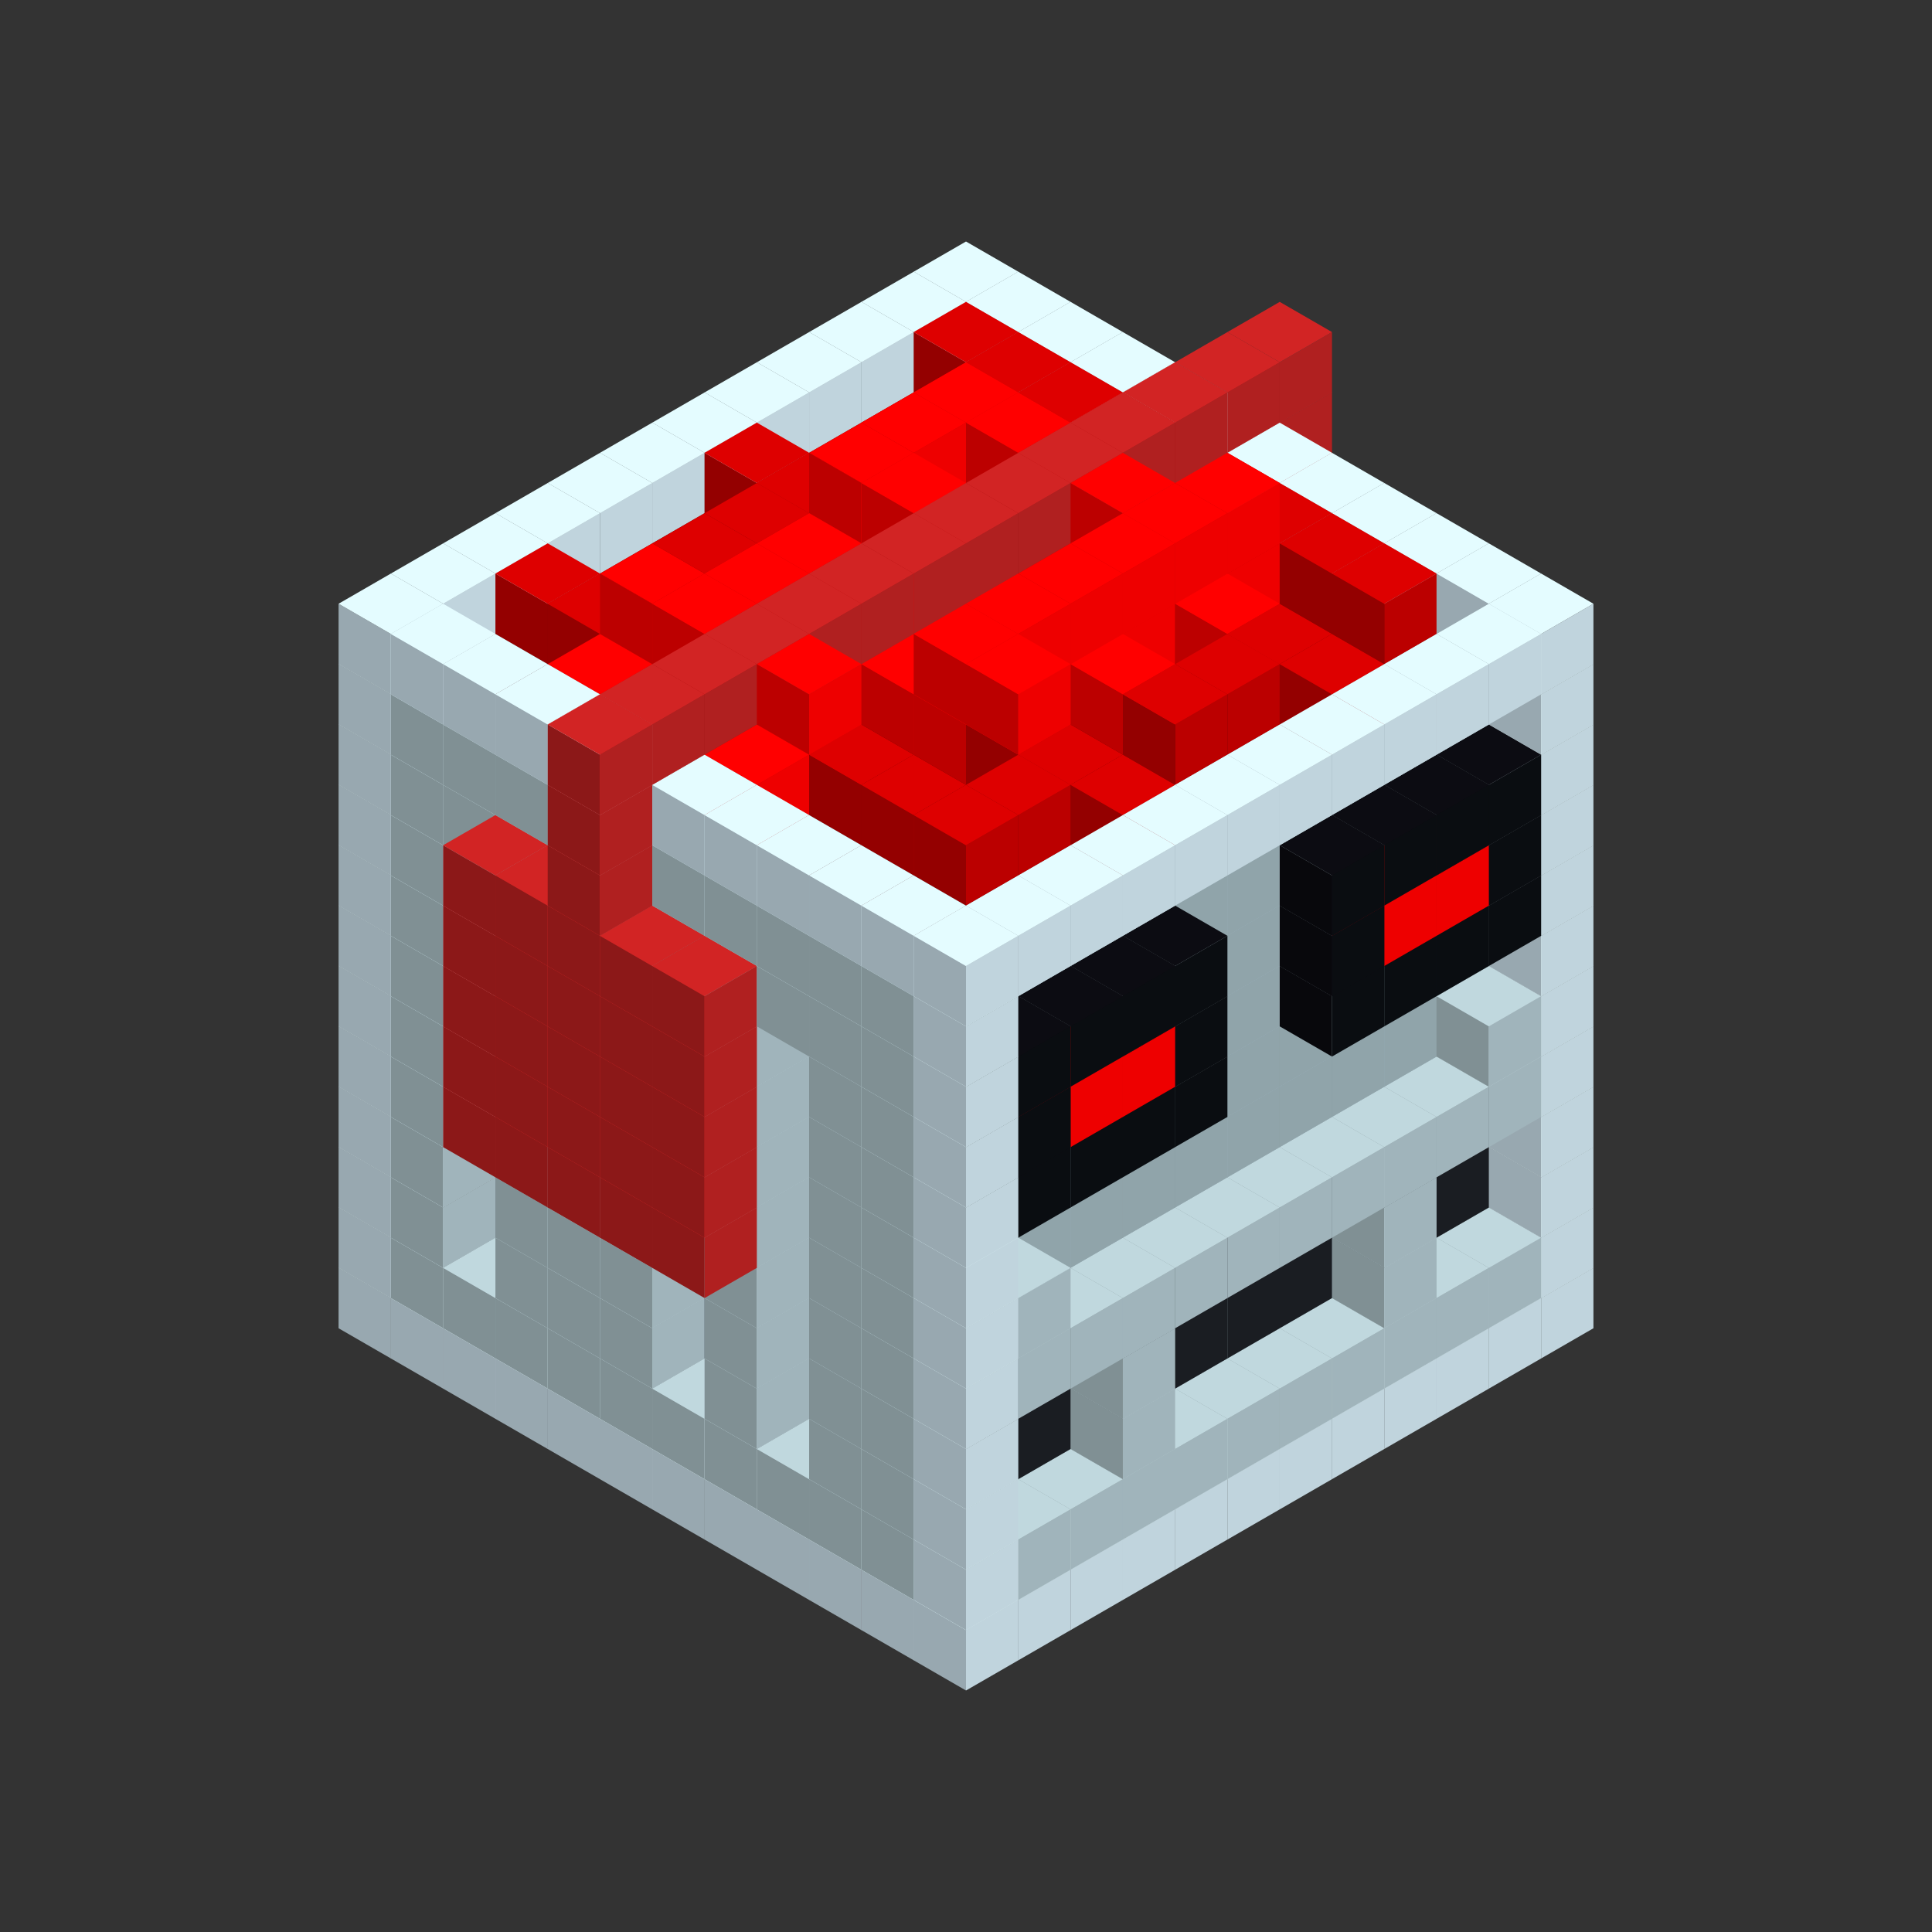 
<svg width='600' height='600' viewBox='4436371 5550000 3200000 3200000' xmlns='http://www.w3.org/2000/svg' xmlns:xlink='http://www.w3.org/1999/xlink'>
<rect x="4436371" y="5550000" width="3200000" height="3200000" fill="#333333" stroke="none"/>
<use xlink:href='#v-0x00000197-4' transform='translate(983738,3600000)'/>
<use xlink:href='#v-0x00000197-4' transform='translate(1070341,3650000)'/>
<use xlink:href='#v-0x00000197-4' transform='translate(1156944,3700000)'/>
<use xlink:href='#v-0x00000197-4' transform='translate(1243547,3750000)'/>
<use xlink:href='#v-0x00000197-4' transform='translate(1330150,3800000)'/>
<use xlink:href='#v-0x00000197-4' transform='translate(1416753,3850000)'/>
<use xlink:href='#v-0x00000197-4' transform='translate(1503356,3900000)'/>
<use xlink:href='#v-0x00000197-4' transform='translate(1589959,3950000)'/>
<use xlink:href='#v-0x00000197-4' transform='translate(1676562,4000000)'/>
<use xlink:href='#v-0x00000197-4' transform='translate(1763165,4050000)'/>
<use xlink:href='#v-0x00000197-4' transform='translate(1849768,4100000)'/>
<use xlink:href='#v-0x00000197-4' transform='translate(2889004,3600000)'/>
<use xlink:href='#v-0x00000197-4' transform='translate(2802401,3650000)'/>
<use xlink:href='#v-0x00000197-4' transform='translate(2715798,3700000)'/>
<use xlink:href='#v-0x00000197-4' transform='translate(2629195,3750000)'/>
<use xlink:href='#v-0x00000197-4' transform='translate(2542592,3800000)'/>
<use xlink:href='#v-0x00000197-4' transform='translate(2455989,3850000)'/>
<use xlink:href='#v-0x00000197-4' transform='translate(2369386,3900000)'/>
<use xlink:href='#v-0x00000197-4' transform='translate(2282783,3950000)'/>
<use xlink:href='#v-0x00000197-4' transform='translate(2196180,4000000)'/>
<use xlink:href='#v-0x00000197-4' transform='translate(2109577,4050000)'/>
<use xlink:href='#v-0x00000197-4' transform='translate(2022974,4100000)'/>
<use xlink:href='#v-0x00000197-4' transform='translate(1936371,4150000)'/>
<use xlink:href='#v-0x00000197-4' transform='translate(983738,3500000)'/>
<use xlink:href='#v-0x00000197-1' transform='translate(1070341,3550000)'/>
<use xlink:href='#v-0x00000197-1' transform='translate(1156944,3600000)'/>
<use xlink:href='#v-0x00000197-1' transform='translate(1243547,3650000)'/>
<use xlink:href='#v-0x00000197-1' transform='translate(1330150,3700000)'/>
<use xlink:href='#v-0x00000197-1' transform='translate(1416753,3750000)'/>
<use xlink:href='#v-0x00000197-1' transform='translate(1503356,3800000)'/>
<use xlink:href='#v-0x00000197-1' transform='translate(1589959,3850000)'/>
<use xlink:href='#v-0x00000197-1' transform='translate(1676562,3900000)'/>
<use xlink:href='#v-0x00000197-1' transform='translate(1763165,3950000)'/>
<use xlink:href='#v-0x00000197-2' transform='translate(2715798,3500000)'/>
<use xlink:href='#v-0x00000197-2' transform='translate(2629195,3550000)'/>
<use xlink:href='#v-0x00000197-2' transform='translate(2542592,3600000)'/>
<use xlink:href='#v-0x00000197-2' transform='translate(2455989,3650000)'/>
<use xlink:href='#v-0x00000197-2' transform='translate(2369386,3700000)'/>
<use xlink:href='#v-0x00000197-2' transform='translate(2282783,3750000)'/>
<use xlink:href='#v-0x00000197-2' transform='translate(2196180,3800000)'/>
<use xlink:href='#v-0x00000197-2' transform='translate(2109577,3850000)'/>
<use xlink:href='#v-0x00000197-2' transform='translate(2022974,3900000)'/>
<use xlink:href='#v-0x00000197-2' transform='translate(1936371,3950000)'/>
<use xlink:href='#v-0x00000197-1' transform='translate(1849768,4000000)'/>
<use xlink:href='#v-0x00000197-4' transform='translate(2889004,3500000)'/>
<use xlink:href='#v-0x00000197-1' transform='translate(2802401,3550000)'/>
<use xlink:href='#v-0x00000197-1' transform='translate(2715798,3600000)'/>
<use xlink:href='#v-0x00000197-1' transform='translate(2629195,3650000)'/>
<use xlink:href='#v-0x00000197-1' transform='translate(2542592,3700000)'/>
<use xlink:href='#v-0x00000197-1' transform='translate(2455989,3750000)'/>
<use xlink:href='#v-0x00000197-1' transform='translate(2369386,3800000)'/>
<use xlink:href='#v-0x00000197-1' transform='translate(2282783,3850000)'/>
<use xlink:href='#v-0x00000197-1' transform='translate(2196180,3900000)'/>
<use xlink:href='#v-0x00000197-1' transform='translate(2109577,3950000)'/>
<use xlink:href='#v-0x00000197-1' transform='translate(2022974,4000000)'/>
<use xlink:href='#v-0x00000197-4' transform='translate(1936371,4050000)'/>
<use xlink:href='#v-0x00000197-4' transform='translate(983738,3400000)'/>
<use xlink:href='#v-0x00000197-1' transform='translate(1070341,3450000)'/>
<use xlink:href='#v-0x00000197-2' transform='translate(1243547,3450000)'/>
<use xlink:href='#v-0x00000197-2' transform='translate(1330150,3500000)'/>
<use xlink:href='#v-0x00000197-1' transform='translate(1243547,3550000)'/>
<use xlink:href='#v-0x00000197-2' transform='translate(1416753,3550000)'/>
<use xlink:href='#v-0x00000197-1' transform='translate(1330150,3600000)'/>
<use xlink:href='#v-0x00000197-2' transform='translate(1503356,3600000)'/>
<use xlink:href='#v-0x00000197-1' transform='translate(1416753,3650000)'/>
<use xlink:href='#v-0x00000197-2' transform='translate(1589959,3650000)'/>
<use xlink:href='#v-0x00000197-2' transform='translate(1676562,3700000)'/>
<use xlink:href='#v-0x00000197-1' transform='translate(1589959,3750000)'/>
<use xlink:href='#v-0x00000197-2' transform='translate(1763165,3750000)'/>
<use xlink:href='#v-0x00000197-2' transform='translate(1849768,3800000)'/>
<use xlink:href='#v-0x00000197-1' transform='translate(1763165,3850000)'/>
<use xlink:href='#v-0x00000197-5' transform='translate(2715798,3400000)'/>
<use xlink:href='#v-0x00000197-5' transform='translate(2629195,3450000)'/>
<use xlink:href='#v-0x00000197-5' transform='translate(2542592,3500000)'/>
<use xlink:href='#v-0x00000197-5' transform='translate(2455989,3550000)'/>
<use xlink:href='#v-0x00000197-5' transform='translate(2369386,3600000)'/>
<use xlink:href='#v-0x00000197-5' transform='translate(2282783,3650000)'/>
<use xlink:href='#v-0x00000197-5' transform='translate(2196180,3700000)'/>
<use xlink:href='#v-0x00000197-5' transform='translate(2109577,3750000)'/>
<use xlink:href='#v-0x00000197-5' transform='translate(2022974,3800000)'/>
<use xlink:href='#v-0x00000197-5' transform='translate(1936371,3850000)'/>
<use xlink:href='#v-0x00000197-1' transform='translate(1849768,3900000)'/>
<use xlink:href='#v-0x00000197-4' transform='translate(2889004,3400000)'/>
<use xlink:href='#v-0x00000197-1' transform='translate(2629195,3550000)'/>
<use xlink:href='#v-0x00000197-1' transform='translate(2196180,3800000)'/>
<use xlink:href='#v-0x00000197-4' transform='translate(1936371,3950000)'/>
<use xlink:href='#v-0x00000197-4' transform='translate(983738,3300000)'/>
<use xlink:href='#v-0x00000197-1' transform='translate(1070341,3350000)'/>
<use xlink:href='#v-0x00000197-2' transform='translate(1243547,3350000)'/>
<use xlink:href='#v-0x00000197-2' transform='translate(1330150,3400000)'/>
<use xlink:href='#v-0x00000197-1' transform='translate(1243547,3450000)'/>
<use xlink:href='#v-0x00000197-2' transform='translate(1416753,3450000)'/>
<use xlink:href='#v-0x00000197-1' transform='translate(1330150,3500000)'/>
<use xlink:href='#v-0x00000197-2' transform='translate(1503356,3500000)'/>
<use xlink:href='#v-0x00000197-1' transform='translate(1416753,3550000)'/>
<use xlink:href='#v-0x00000197-2' transform='translate(1589959,3550000)'/>
<use xlink:href='#v-0x00000197-2' transform='translate(1676562,3600000)'/>
<use xlink:href='#v-0x00000197-1' transform='translate(1589959,3650000)'/>
<use xlink:href='#v-0x00000197-2' transform='translate(1763165,3650000)'/>
<use xlink:href='#v-0x00000197-2' transform='translate(1849768,3700000)'/>
<use xlink:href='#v-0x00000197-1' transform='translate(1763165,3750000)'/>
<use xlink:href='#v-0x00000197-5' transform='translate(2715798,3300000)'/>
<use xlink:href='#v-0x00000197-5' transform='translate(2629195,3350000)'/>
<use xlink:href='#v-0x00000197-5' transform='translate(2542592,3400000)'/>
<use xlink:href='#v-0x00000197-5' transform='translate(2455989,3450000)'/>
<use xlink:href='#v-0x00000197-5' transform='translate(2369386,3500000)'/>
<use xlink:href='#v-0x00000197-5' transform='translate(2282783,3550000)'/>
<use xlink:href='#v-0x00000197-5' transform='translate(2196180,3600000)'/>
<use xlink:href='#v-0x00000197-5' transform='translate(2109577,3650000)'/>
<use xlink:href='#v-0x00000197-5' transform='translate(2022974,3700000)'/>
<use xlink:href='#v-0x00000197-5' transform='translate(1936371,3750000)'/>
<use xlink:href='#v-0x00000197-1' transform='translate(1849768,3800000)'/>
<use xlink:href='#v-0x00000197-4' transform='translate(2889004,3300000)'/>
<use xlink:href='#v-0x00000197-1' transform='translate(2629195,3450000)'/>
<use xlink:href='#v-0x00000197-1' transform='translate(2196180,3700000)'/>
<use xlink:href='#v-0x00000197-4' transform='translate(1936371,3850000)'/>
<use xlink:href='#v-0x00000197-4' transform='translate(983738,3200000)'/>
<use xlink:href='#v-0x00000197-1' transform='translate(1070341,3250000)'/>
<use xlink:href='#v-0x00000197-2' transform='translate(1243547,3250000)'/>
<use xlink:href='#v-0x00000197-2' transform='translate(1330150,3300000)'/>
<use xlink:href='#v-0x00000197-1' transform='translate(1243547,3350000)'/>
<use xlink:href='#v-0x00000197-2' transform='translate(1416753,3350000)'/>
<use xlink:href='#v-0x00000197-1' transform='translate(1330150,3400000)'/>
<use xlink:href='#v-0x00000197-2' transform='translate(1503356,3400000)'/>
<use xlink:href='#v-0x00000197-1' transform='translate(1416753,3450000)'/>
<use xlink:href='#v-0x00000197-2' transform='translate(1589959,3450000)'/>
<use xlink:href='#v-0x00000197-2' transform='translate(1676562,3500000)'/>
<use xlink:href='#v-0x00000197-1' transform='translate(1589959,3550000)'/>
<use xlink:href='#v-0x00000197-2' transform='translate(1763165,3550000)'/>
<use xlink:href='#v-0x00000197-2' transform='translate(1849768,3600000)'/>
<use xlink:href='#v-0x00000197-1' transform='translate(1763165,3650000)'/>
<use xlink:href='#v-0x00000197-2' transform='translate(2715798,3200000)'/>
<use xlink:href='#v-0x00000197-2' transform='translate(2629195,3250000)'/>
<use xlink:href='#v-0x00000197-2' transform='translate(2542592,3300000)'/>
<use xlink:href='#v-0x00000197-2' transform='translate(2455989,3350000)'/>
<use xlink:href='#v-0x00000197-2' transform='translate(2369386,3400000)'/>
<use xlink:href='#v-0x00000197-2' transform='translate(2282783,3450000)'/>
<use xlink:href='#v-0x00000197-2' transform='translate(2196180,3500000)'/>
<use xlink:href='#v-0x00000197-2' transform='translate(2109577,3550000)'/>
<use xlink:href='#v-0x00000197-2' transform='translate(2022974,3600000)'/>
<use xlink:href='#v-0x00000197-2' transform='translate(1936371,3650000)'/>
<use xlink:href='#v-0x00000197-1' transform='translate(1849768,3700000)'/>
<use xlink:href='#v-0x00000197-4' transform='translate(2889004,3200000)'/>
<use xlink:href='#v-0x00000197-1' transform='translate(2802401,3250000)'/>
<use xlink:href='#v-0x00000197-1' transform='translate(2715798,3300000)'/>
<use xlink:href='#v-0x00000197-1' transform='translate(2629195,3350000)'/>
<use xlink:href='#v-0x00000197-1' transform='translate(2542592,3400000)'/>
<use xlink:href='#v-0x00000197-1' transform='translate(2455989,3450000)'/>
<use xlink:href='#v-0x00000197-1' transform='translate(2369386,3500000)'/>
<use xlink:href='#v-0x00000197-1' transform='translate(2282783,3550000)'/>
<use xlink:href='#v-0x00000197-1' transform='translate(2196180,3600000)'/>
<use xlink:href='#v-0x00000197-1' transform='translate(2109577,3650000)'/>
<use xlink:href='#v-0x00000197-1' transform='translate(2022974,3700000)'/>
<use xlink:href='#v-0x00000197-4' transform='translate(1936371,3750000)'/>
<use xlink:href='#v-0x00000197-4' transform='translate(983738,3100000)'/>
<use xlink:href='#v-0x00000197-1' transform='translate(1070341,3150000)'/>
<use xlink:href='#v-0x00000197-2' transform='translate(1243547,3150000)'/>
<use xlink:href='#v-0x00000197-11' transform='translate(2282783,2650000)'/>
<use xlink:href='#v-0x00000197-2' transform='translate(1330150,3200000)'/>
<use xlink:href='#v-0x00000197-11' transform='translate(1156944,3300000)'/>
<use xlink:href='#v-0x00000197-11' transform='translate(2369386,2700000)'/>
<use xlink:href='#v-0x00000197-2' transform='translate(1416753,3250000)'/>
<use xlink:href='#v-0x00000197-11' transform='translate(1243547,3350000)'/>
<use xlink:href='#v-0x00000197-11' transform='translate(2455989,2750000)'/>
<use xlink:href='#v-0x00000197-2' transform='translate(1503356,3300000)'/>
<use xlink:href='#v-0x00000197-11' transform='translate(1330150,3400000)'/>
<use xlink:href='#v-0x00000197-11' transform='translate(2542592,2800000)'/>
<use xlink:href='#v-0x00000197-2' transform='translate(1589959,3350000)'/>
<use xlink:href='#v-0x00000197-11' transform='translate(1416753,3450000)'/>
<use xlink:href='#v-0x00000197-11' transform='translate(2629195,2850000)'/>
<use xlink:href='#v-0x00000197-2' transform='translate(1676562,3400000)'/>
<use xlink:href='#v-0x00000197-1' transform='translate(1589959,3450000)'/>
<use xlink:href='#v-0x00000197-11' transform='translate(1503356,3500000)'/>
<use xlink:href='#v-0x00000197-2' transform='translate(1763165,3450000)'/>
<use xlink:href='#v-0x00000197-2' transform='translate(1849768,3500000)'/>
<use xlink:href='#v-0x00000197-1' transform='translate(1763165,3550000)'/>
<use xlink:href='#v-0x00000197-2' transform='translate(2715798,3100000)'/>
<use xlink:href='#v-0x00000197-2' transform='translate(2629195,3150000)'/>
<use xlink:href='#v-0x00000197-2' transform='translate(2542592,3200000)'/>
<use xlink:href='#v-0x00000197-2' transform='translate(2455989,3250000)'/>
<use xlink:href='#v-0x00000197-2' transform='translate(2369386,3300000)'/>
<use xlink:href='#v-0x00000197-2' transform='translate(2282783,3350000)'/>
<use xlink:href='#v-0x00000197-2' transform='translate(2196180,3400000)'/>
<use xlink:href='#v-0x00000197-2' transform='translate(2109577,3450000)'/>
<use xlink:href='#v-0x00000197-2' transform='translate(2022974,3500000)'/>
<use xlink:href='#v-0x00000197-2' transform='translate(1936371,3550000)'/>
<use xlink:href='#v-0x00000197-1' transform='translate(1849768,3600000)'/>
<use xlink:href='#v-0x00000197-4' transform='translate(2889004,3100000)'/>
<use xlink:href='#v-0x00000197-1' transform='translate(2802401,3150000)'/>
<use xlink:href='#v-0x00000197-1' transform='translate(2022974,3600000)'/>
<use xlink:href='#v-0x00000197-4' transform='translate(1936371,3650000)'/>
<use xlink:href='#v-0x00000197-4' transform='translate(983738,3000000)'/>
<use xlink:href='#v-0x00000197-1' transform='translate(1070341,3050000)'/>
<use xlink:href='#v-0x00000197-2' transform='translate(1243547,3050000)'/>
<use xlink:href='#v-0x00000197-11' transform='translate(2282783,2550000)'/>
<use xlink:href='#v-0x00000197-2' transform='translate(1330150,3100000)'/>
<use xlink:href='#v-0x00000197-1' transform='translate(1243547,3150000)'/>
<use xlink:href='#v-0x00000197-11' transform='translate(1156944,3200000)'/>
<use xlink:href='#v-0x00000197-11' transform='translate(2369386,2600000)'/>
<use xlink:href='#v-0x00000197-2' transform='translate(1416753,3150000)'/>
<use xlink:href='#v-0x00000197-1' transform='translate(1330150,3200000)'/>
<use xlink:href='#v-0x00000197-11' transform='translate(1243547,3250000)'/>
<use xlink:href='#v-0x00000197-11' transform='translate(2455989,2650000)'/>
<use xlink:href='#v-0x00000197-2' transform='translate(1503356,3200000)'/>
<use xlink:href='#v-0x00000197-1' transform='translate(1416753,3250000)'/>
<use xlink:href='#v-0x00000197-11' transform='translate(1330150,3300000)'/>
<use xlink:href='#v-0x00000197-11' transform='translate(2542592,2700000)'/>
<use xlink:href='#v-0x00000197-2' transform='translate(1589959,3250000)'/>
<use xlink:href='#v-0x00000197-11' transform='translate(1416753,3350000)'/>
<use xlink:href='#v-0x00000197-11' transform='translate(2629195,2750000)'/>
<use xlink:href='#v-0x00000197-2' transform='translate(1676562,3300000)'/>
<use xlink:href='#v-0x00000197-1' transform='translate(1589959,3350000)'/>
<use xlink:href='#v-0x00000197-11' transform='translate(1503356,3400000)'/>
<use xlink:href='#v-0x00000197-2' transform='translate(1763165,3350000)'/>
<use xlink:href='#v-0x00000197-2' transform='translate(1849768,3400000)'/>
<use xlink:href='#v-0x00000197-1' transform='translate(1763165,3450000)'/>
<use xlink:href='#v-0x00000197-2' transform='translate(2715798,3000000)'/>
<use xlink:href='#v-0x00000197-2' transform='translate(2629195,3050000)'/>
<use xlink:href='#v-0x00000197-2' transform='translate(2542592,3100000)'/>
<use xlink:href='#v-0x00000197-2' transform='translate(2455989,3150000)'/>
<use xlink:href='#v-0x00000197-2' transform='translate(2369386,3200000)'/>
<use xlink:href='#v-0x00000197-2' transform='translate(2282783,3250000)'/>
<use xlink:href='#v-0x00000197-2' transform='translate(2196180,3300000)'/>
<use xlink:href='#v-0x00000197-2' transform='translate(2109577,3350000)'/>
<use xlink:href='#v-0x00000197-2' transform='translate(2022974,3400000)'/>
<use xlink:href='#v-0x00000197-2' transform='translate(1936371,3450000)'/>
<use xlink:href='#v-0x00000197-1' transform='translate(1849768,3500000)'/>
<use xlink:href='#v-0x00000197-4' transform='translate(2889004,3000000)'/>
<use xlink:href='#v-0x00000197-4' transform='translate(1936371,3550000)'/>
<use xlink:href='#v-0x00000197-4' transform='translate(983738,2900000)'/>
<use xlink:href='#v-0x00000197-1' transform='translate(1070341,2950000)'/>
<use xlink:href='#v-0x00000197-2' transform='translate(1243547,2950000)'/>
<use xlink:href='#v-0x00000197-11' transform='translate(2282783,2450000)'/>
<use xlink:href='#v-0x00000197-2' transform='translate(1330150,3000000)'/>
<use xlink:href='#v-0x00000197-1' transform='translate(1243547,3050000)'/>
<use xlink:href='#v-0x00000197-11' transform='translate(1156944,3100000)'/>
<use xlink:href='#v-0x00000197-11' transform='translate(2369386,2500000)'/>
<use xlink:href='#v-0x00000197-2' transform='translate(1416753,3050000)'/>
<use xlink:href='#v-0x00000197-1' transform='translate(1330150,3100000)'/>
<use xlink:href='#v-0x00000197-11' transform='translate(1243547,3150000)'/>
<use xlink:href='#v-0x00000197-11' transform='translate(2455989,2550000)'/>
<use xlink:href='#v-0x00000197-2' transform='translate(1503356,3100000)'/>
<use xlink:href='#v-0x00000197-1' transform='translate(1416753,3150000)'/>
<use xlink:href='#v-0x00000197-11' transform='translate(1330150,3200000)'/>
<use xlink:href='#v-0x00000197-11' transform='translate(2542592,2600000)'/>
<use xlink:href='#v-0x00000197-2' transform='translate(1589959,3150000)'/>
<use xlink:href='#v-0x00000197-11' transform='translate(1416753,3250000)'/>
<use xlink:href='#v-0x00000197-11' transform='translate(2629195,2650000)'/>
<use xlink:href='#v-0x00000197-2' transform='translate(1676562,3200000)'/>
<use xlink:href='#v-0x00000197-1' transform='translate(1589959,3250000)'/>
<use xlink:href='#v-0x00000197-11' transform='translate(1503356,3300000)'/>
<use xlink:href='#v-0x00000197-2' transform='translate(1763165,3250000)'/>
<use xlink:href='#v-0x00000197-2' transform='translate(1849768,3300000)'/>
<use xlink:href='#v-0x00000197-1' transform='translate(1763165,3350000)'/>
<use xlink:href='#v-0x00000197-2' transform='translate(2715798,2900000)'/>
<use xlink:href='#v-0x00000197-2' transform='translate(2629195,2950000)'/>
<use xlink:href='#v-0x00000197-2' transform='translate(2542592,3000000)'/>
<use xlink:href='#v-0x00000197-2' transform='translate(2455989,3050000)'/>
<use xlink:href='#v-0x00000197-2' transform='translate(2369386,3100000)'/>
<use xlink:href='#v-0x00000197-2' transform='translate(2282783,3150000)'/>
<use xlink:href='#v-0x00000197-2' transform='translate(2196180,3200000)'/>
<use xlink:href='#v-0x00000197-2' transform='translate(2109577,3250000)'/>
<use xlink:href='#v-0x00000197-2' transform='translate(2022974,3300000)'/>
<use xlink:href='#v-0x00000197-2' transform='translate(1936371,3350000)'/>
<use xlink:href='#v-0x00000197-1' transform='translate(1849768,3400000)'/>
<use xlink:href='#v-0x00000197-4' transform='translate(2889004,2900000)'/>
<use xlink:href='#v-0x00000197-6' transform='translate(2802401,2950000)'/>
<use xlink:href='#v-0x00000197-6' transform='translate(2715798,3000000)'/>
<use xlink:href='#v-0x00000197-6' transform='translate(2629195,3050000)'/>
<use xlink:href='#v-0x00000197-6' transform='translate(2542592,3100000)'/>
<use xlink:href='#v-0x00000197-6' transform='translate(2282783,3250000)'/>
<use xlink:href='#v-0x00000197-6' transform='translate(2196180,3300000)'/>
<use xlink:href='#v-0x00000197-6' transform='translate(2109577,3350000)'/>
<use xlink:href='#v-0x00000197-6' transform='translate(2022974,3400000)'/>
<use xlink:href='#v-0x00000197-4' transform='translate(1936371,3450000)'/>
<use xlink:href='#v-0x00000197-4' transform='translate(983738,2800000)'/>
<use xlink:href='#v-0x00000197-1' transform='translate(1070341,2850000)'/>
<use xlink:href='#v-0x00000197-2' transform='translate(1243547,2850000)'/>
<use xlink:href='#v-0x00000197-11' transform='translate(2282783,2350000)'/>
<use xlink:href='#v-0x00000197-2' transform='translate(1330150,2900000)'/>
<use xlink:href='#v-0x00000197-1' transform='translate(1243547,2950000)'/>
<use xlink:href='#v-0x00000197-11' transform='translate(1156944,3000000)'/>
<use xlink:href='#v-0x00000197-11' transform='translate(2369386,2400000)'/>
<use xlink:href='#v-0x00000197-2' transform='translate(1416753,2950000)'/>
<use xlink:href='#v-0x00000197-1' transform='translate(1330150,3000000)'/>
<use xlink:href='#v-0x00000197-11' transform='translate(1243547,3050000)'/>
<use xlink:href='#v-0x00000197-11' transform='translate(2455989,2450000)'/>
<use xlink:href='#v-0x00000197-2' transform='translate(1503356,3000000)'/>
<use xlink:href='#v-0x00000197-1' transform='translate(1416753,3050000)'/>
<use xlink:href='#v-0x00000197-11' transform='translate(1330150,3100000)'/>
<use xlink:href='#v-0x00000197-11' transform='translate(2542592,2500000)'/>
<use xlink:href='#v-0x00000197-2' transform='translate(1589959,3050000)'/>
<use xlink:href='#v-0x00000197-11' transform='translate(1416753,3150000)'/>
<use xlink:href='#v-0x00000197-11' transform='translate(2629195,2550000)'/>
<use xlink:href='#v-0x00000197-2' transform='translate(1676562,3100000)'/>
<use xlink:href='#v-0x00000197-1' transform='translate(1589959,3150000)'/>
<use xlink:href='#v-0x00000197-11' transform='translate(1503356,3200000)'/>
<use xlink:href='#v-0x00000197-2' transform='translate(1763165,3150000)'/>
<use xlink:href='#v-0x00000197-2' transform='translate(1849768,3200000)'/>
<use xlink:href='#v-0x00000197-1' transform='translate(1763165,3250000)'/>
<use xlink:href='#v-0x00000197-2' transform='translate(2715798,2800000)'/>
<use xlink:href='#v-0x00000197-2' transform='translate(2629195,2850000)'/>
<use xlink:href='#v-0x00000197-2' transform='translate(2542592,2900000)'/>
<use xlink:href='#v-0x00000197-2' transform='translate(2455989,2950000)'/>
<use xlink:href='#v-0x00000197-2' transform='translate(2369386,3000000)'/>
<use xlink:href='#v-0x00000197-2' transform='translate(2282783,3050000)'/>
<use xlink:href='#v-0x00000197-2' transform='translate(2196180,3100000)'/>
<use xlink:href='#v-0x00000197-2' transform='translate(2109577,3150000)'/>
<use xlink:href='#v-0x00000197-2' transform='translate(2022974,3200000)'/>
<use xlink:href='#v-0x00000197-2' transform='translate(1936371,3250000)'/>
<use xlink:href='#v-0x00000197-1' transform='translate(1849768,3300000)'/>
<use xlink:href='#v-0x00000197-4' transform='translate(2889004,2800000)'/>
<use xlink:href='#v-0x00000197-6' transform='translate(2802401,2850000)'/>
<use xlink:href='#v-0x00000197-7' transform='translate(2715798,2900000)'/>
<use xlink:href='#v-0x00000197-7' transform='translate(2629195,2950000)'/>
<use xlink:href='#v-0x00000197-6' transform='translate(2542592,3000000)'/>
<use xlink:href='#v-0x00000197-6' transform='translate(2282783,3150000)'/>
<use xlink:href='#v-0x00000197-7' transform='translate(2196180,3200000)'/>
<use xlink:href='#v-0x00000197-7' transform='translate(2109577,3250000)'/>
<use xlink:href='#v-0x00000197-6' transform='translate(2022974,3300000)'/>
<use xlink:href='#v-0x00000197-4' transform='translate(1936371,3350000)'/>
<use xlink:href='#v-0x00000197-4' transform='translate(983738,2700000)'/>
<use xlink:href='#v-0x00000197-1' transform='translate(1070341,2750000)'/>
<use xlink:href='#v-0x00000197-2' transform='translate(1243547,2750000)'/>
<use xlink:href='#v-0x00000197-1' transform='translate(1156944,2800000)'/>
<use xlink:href='#v-0x00000197-11' transform='translate(2282783,2250000)'/>
<use xlink:href='#v-0x00000197-2' transform='translate(1330150,2800000)'/>
<use xlink:href='#v-0x00000197-11' transform='translate(1156944,2900000)'/>
<use xlink:href='#v-0x00000197-11' transform='translate(2369386,2300000)'/>
<use xlink:href='#v-0x00000197-2' transform='translate(1416753,2850000)'/>
<use xlink:href='#v-0x00000197-11' transform='translate(1243547,2950000)'/>
<use xlink:href='#v-0x00000197-11' transform='translate(2455989,2350000)'/>
<use xlink:href='#v-0x00000197-2' transform='translate(1503356,2900000)'/>
<use xlink:href='#v-0x00000197-11' transform='translate(1330150,3000000)'/>
<use xlink:href='#v-0x00000197-11' transform='translate(2542592,2400000)'/>
<use xlink:href='#v-0x00000197-2' transform='translate(1589959,2950000)'/>
<use xlink:href='#v-0x00000197-1' transform='translate(1503356,3000000)'/>
<use xlink:href='#v-0x00000197-11' transform='translate(1416753,3050000)'/>
<use xlink:href='#v-0x00000197-11' transform='translate(2629195,2450000)'/>
<use xlink:href='#v-0x00000197-2' transform='translate(1676562,3000000)'/>
<use xlink:href='#v-0x00000197-1' transform='translate(1589959,3050000)'/>
<use xlink:href='#v-0x00000197-11' transform='translate(1503356,3100000)'/>
<use xlink:href='#v-0x00000197-2' transform='translate(1763165,3050000)'/>
<use xlink:href='#v-0x00000197-1' transform='translate(1676562,3100000)'/>
<use xlink:href='#v-0x00000197-2' transform='translate(1849768,3100000)'/>
<use xlink:href='#v-0x00000197-1' transform='translate(1763165,3150000)'/>
<use xlink:href='#v-0x00000197-2' transform='translate(2715798,2700000)'/>
<use xlink:href='#v-0x00000197-2' transform='translate(2629195,2750000)'/>
<use xlink:href='#v-0x00000197-2' transform='translate(2542592,2800000)'/>
<use xlink:href='#v-0x00000197-2' transform='translate(2455989,2850000)'/>
<use xlink:href='#v-0x00000197-2' transform='translate(2369386,2900000)'/>
<use xlink:href='#v-0x00000197-2' transform='translate(2282783,2950000)'/>
<use xlink:href='#v-0x00000197-2' transform='translate(2196180,3000000)'/>
<use xlink:href='#v-0x00000197-2' transform='translate(2109577,3050000)'/>
<use xlink:href='#v-0x00000197-2' transform='translate(2022974,3100000)'/>
<use xlink:href='#v-0x00000197-2' transform='translate(1936371,3150000)'/>
<use xlink:href='#v-0x00000197-1' transform='translate(1849768,3200000)'/>
<use xlink:href='#v-0x00000197-4' transform='translate(2889004,2700000)'/>
<use xlink:href='#v-0x00000197-6' transform='translate(2802401,2750000)'/>
<use xlink:href='#v-0x00000197-6' transform='translate(2715798,2800000)'/>
<use xlink:href='#v-0x00000197-6' transform='translate(2629195,2850000)'/>
<use xlink:href='#v-0x00000197-6' transform='translate(2542592,2900000)'/>
<use xlink:href='#v-0x00000197-6' transform='translate(2282783,3050000)'/>
<use xlink:href='#v-0x00000197-6' transform='translate(2196180,3100000)'/>
<use xlink:href='#v-0x00000197-6' transform='translate(2109577,3150000)'/>
<use xlink:href='#v-0x00000197-6' transform='translate(2022974,3200000)'/>
<use xlink:href='#v-0x00000197-4' transform='translate(1936371,3250000)'/>
<use xlink:href='#v-0x00000197-4' transform='translate(983738,2600000)'/>
<use xlink:href='#v-0x00000197-8' transform='translate(1936371,2150000)'/>
<use xlink:href='#v-0x00000197-8' transform='translate(1849768,2200000)'/>
<use xlink:href='#v-0x00000197-8' transform='translate(1763165,2250000)'/>
<use xlink:href='#v-0x00000197-8' transform='translate(1676562,2300000)'/>
<use xlink:href='#v-0x00000197-8' transform='translate(1589959,2350000)'/>
<use xlink:href='#v-0x00000197-8' transform='translate(1503356,2400000)'/>
<use xlink:href='#v-0x00000197-8' transform='translate(1416753,2450000)'/>
<use xlink:href='#v-0x00000197-8' transform='translate(1330150,2500000)'/>
<use xlink:href='#v-0x00000197-8' transform='translate(1243547,2550000)'/>
<use xlink:href='#v-0x00000197-8' transform='translate(1156944,2600000)'/>
<use xlink:href='#v-0x00000197-1' transform='translate(1070341,2650000)'/>
<use xlink:href='#v-0x00000197-8' transform='translate(2022974,2200000)'/>
<use xlink:href='#v-0x00000197-8' transform='translate(1936371,2250000)'/>
<use xlink:href='#v-0x00000197-8' transform='translate(1849768,2300000)'/>
<use xlink:href='#v-0x00000197-8' transform='translate(1763165,2350000)'/>
<use xlink:href='#v-0x00000197-8' transform='translate(1676562,2400000)'/>
<use xlink:href='#v-0x00000197-8' transform='translate(1589959,2450000)'/>
<use xlink:href='#v-0x00000197-8' transform='translate(1503356,2500000)'/>
<use xlink:href='#v-0x00000197-8' transform='translate(1416753,2550000)'/>
<use xlink:href='#v-0x00000197-8' transform='translate(1330150,2600000)'/>
<use xlink:href='#v-0x00000197-8' transform='translate(1243547,2650000)'/>
<use xlink:href='#v-0x00000197-1' transform='translate(1156944,2700000)'/>
<use xlink:href='#v-0x00000197-8' transform='translate(2109577,2250000)'/>
<use xlink:href='#v-0x00000197-8' transform='translate(2022974,2300000)'/>
<use xlink:href='#v-0x00000197-8' transform='translate(1936371,2350000)'/>
<use xlink:href='#v-0x00000197-8' transform='translate(1849768,2400000)'/>
<use xlink:href='#v-0x00000197-8' transform='translate(1763165,2450000)'/>
<use xlink:href='#v-0x00000197-8' transform='translate(1676562,2500000)'/>
<use xlink:href='#v-0x00000197-8' transform='translate(1589959,2550000)'/>
<use xlink:href='#v-0x00000197-8' transform='translate(1503356,2600000)'/>
<use xlink:href='#v-0x00000197-8' transform='translate(1416753,2650000)'/>
<use xlink:href='#v-0x00000197-8' transform='translate(1330150,2700000)'/>
<use xlink:href='#v-0x00000197-1' transform='translate(1243547,2750000)'/>
<use xlink:href='#v-0x00000197-8' transform='translate(2196180,2300000)'/>
<use xlink:href='#v-0x00000197-8' transform='translate(2109577,2350000)'/>
<use xlink:href='#v-0x00000197-8' transform='translate(2022974,2400000)'/>
<use xlink:href='#v-0x00000197-8' transform='translate(1936371,2450000)'/>
<use xlink:href='#v-0x00000197-8' transform='translate(1849768,2500000)'/>
<use xlink:href='#v-0x00000197-8' transform='translate(1763165,2550000)'/>
<use xlink:href='#v-0x00000197-8' transform='translate(1676562,2600000)'/>
<use xlink:href='#v-0x00000197-8' transform='translate(1589959,2650000)'/>
<use xlink:href='#v-0x00000197-8' transform='translate(1503356,2700000)'/>
<use xlink:href='#v-0x00000197-8' transform='translate(1416753,2750000)'/>
<use xlink:href='#v-0x00000197-1' transform='translate(1330150,2800000)'/>
<use xlink:href='#v-0x00000197-11' transform='translate(2455989,2250000)'/>
<use xlink:href='#v-0x00000197-8' transform='translate(2282783,2350000)'/>
<use xlink:href='#v-0x00000197-8' transform='translate(2196180,2400000)'/>
<use xlink:href='#v-0x00000197-8' transform='translate(2109577,2450000)'/>
<use xlink:href='#v-0x00000197-8' transform='translate(2022974,2500000)'/>
<use xlink:href='#v-0x00000197-8' transform='translate(1936371,2550000)'/>
<use xlink:href='#v-0x00000197-8' transform='translate(1849768,2600000)'/>
<use xlink:href='#v-0x00000197-8' transform='translate(1763165,2650000)'/>
<use xlink:href='#v-0x00000197-8' transform='translate(1676562,2700000)'/>
<use xlink:href='#v-0x00000197-8' transform='translate(1589959,2750000)'/>
<use xlink:href='#v-0x00000197-8' transform='translate(1503356,2800000)'/>
<use xlink:href='#v-0x00000197-1' transform='translate(1416753,2850000)'/>
<use xlink:href='#v-0x00000197-11' transform='translate(1330150,2900000)'/>
<use xlink:href='#v-0x00000197-8' transform='translate(2369386,2400000)'/>
<use xlink:href='#v-0x00000197-8' transform='translate(2282783,2450000)'/>
<use xlink:href='#v-0x00000197-8' transform='translate(2196180,2500000)'/>
<use xlink:href='#v-0x00000197-8' transform='translate(2109577,2550000)'/>
<use xlink:href='#v-0x00000197-8' transform='translate(2022974,2600000)'/>
<use xlink:href='#v-0x00000197-8' transform='translate(1936371,2650000)'/>
<use xlink:href='#v-0x00000197-8' transform='translate(1849768,2700000)'/>
<use xlink:href='#v-0x00000197-8' transform='translate(1763165,2750000)'/>
<use xlink:href='#v-0x00000197-8' transform='translate(1676562,2800000)'/>
<use xlink:href='#v-0x00000197-8' transform='translate(1589959,2850000)'/>
<use xlink:href='#v-0x00000197-1' transform='translate(1503356,2900000)'/>
<use xlink:href='#v-0x00000197-8' transform='translate(2455989,2450000)'/>
<use xlink:href='#v-0x00000197-8' transform='translate(2369386,2500000)'/>
<use xlink:href='#v-0x00000197-8' transform='translate(2282783,2550000)'/>
<use xlink:href='#v-0x00000197-8' transform='translate(2196180,2600000)'/>
<use xlink:href='#v-0x00000197-8' transform='translate(2109577,2650000)'/>
<use xlink:href='#v-0x00000197-8' transform='translate(2022974,2700000)'/>
<use xlink:href='#v-0x00000197-8' transform='translate(1936371,2750000)'/>
<use xlink:href='#v-0x00000197-8' transform='translate(1849768,2800000)'/>
<use xlink:href='#v-0x00000197-8' transform='translate(1763165,2850000)'/>
<use xlink:href='#v-0x00000197-8' transform='translate(1676562,2900000)'/>
<use xlink:href='#v-0x00000197-1' transform='translate(1589959,2950000)'/>
<use xlink:href='#v-0x00000197-8' transform='translate(2542592,2500000)'/>
<use xlink:href='#v-0x00000197-8' transform='translate(2455989,2550000)'/>
<use xlink:href='#v-0x00000197-8' transform='translate(2369386,2600000)'/>
<use xlink:href='#v-0x00000197-8' transform='translate(2282783,2650000)'/>
<use xlink:href='#v-0x00000197-8' transform='translate(2196180,2700000)'/>
<use xlink:href='#v-0x00000197-8' transform='translate(2109577,2750000)'/>
<use xlink:href='#v-0x00000197-8' transform='translate(2022974,2800000)'/>
<use xlink:href='#v-0x00000197-8' transform='translate(1936371,2850000)'/>
<use xlink:href='#v-0x00000197-8' transform='translate(1849768,2900000)'/>
<use xlink:href='#v-0x00000197-8' transform='translate(1763165,2950000)'/>
<use xlink:href='#v-0x00000197-1' transform='translate(1676562,3000000)'/>
<use xlink:href='#v-0x00000197-8' transform='translate(2629195,2550000)'/>
<use xlink:href='#v-0x00000197-8' transform='translate(2542592,2600000)'/>
<use xlink:href='#v-0x00000197-8' transform='translate(2455989,2650000)'/>
<use xlink:href='#v-0x00000197-8' transform='translate(2369386,2700000)'/>
<use xlink:href='#v-0x00000197-8' transform='translate(2282783,2750000)'/>
<use xlink:href='#v-0x00000197-8' transform='translate(2196180,2800000)'/>
<use xlink:href='#v-0x00000197-8' transform='translate(2109577,2850000)'/>
<use xlink:href='#v-0x00000197-8' transform='translate(2022974,2900000)'/>
<use xlink:href='#v-0x00000197-8' transform='translate(1936371,2950000)'/>
<use xlink:href='#v-0x00000197-8' transform='translate(1849768,3000000)'/>
<use xlink:href='#v-0x00000197-1' transform='translate(1763165,3050000)'/>
<use xlink:href='#v-0x00000197-2' transform='translate(2715798,2600000)'/>
<use xlink:href='#v-0x00000197-2' transform='translate(2629195,2650000)'/>
<use xlink:href='#v-0x00000197-2' transform='translate(2542592,2700000)'/>
<use xlink:href='#v-0x00000197-2' transform='translate(2455989,2750000)'/>
<use xlink:href='#v-0x00000197-2' transform='translate(2369386,2800000)'/>
<use xlink:href='#v-0x00000197-2' transform='translate(2282783,2850000)'/>
<use xlink:href='#v-0x00000197-2' transform='translate(2196180,2900000)'/>
<use xlink:href='#v-0x00000197-2' transform='translate(2109577,2950000)'/>
<use xlink:href='#v-0x00000197-2' transform='translate(2022974,3000000)'/>
<use xlink:href='#v-0x00000197-2' transform='translate(1936371,3050000)'/>
<use xlink:href='#v-0x00000197-1' transform='translate(1849768,3100000)'/>
<use xlink:href='#v-0x00000197-4' transform='translate(2889004,2600000)'/>
<use xlink:href='#v-0x00000197-4' transform='translate(1936371,3150000)'/>
<use xlink:href='#v-0x00000197-4' transform='translate(1936371,1950000)'/>
<use xlink:href='#v-0x00000197-4' transform='translate(1849768,2000000)'/>
<use xlink:href='#v-0x00000197-4' transform='translate(1763165,2050000)'/>
<use xlink:href='#v-0x00000197-4' transform='translate(1676562,2100000)'/>
<use xlink:href='#v-0x00000197-4' transform='translate(1589959,2150000)'/>
<use xlink:href='#v-0x00000197-4' transform='translate(1503356,2200000)'/>
<use xlink:href='#v-0x00000197-4' transform='translate(1416753,2250000)'/>
<use xlink:href='#v-0x00000197-4' transform='translate(1330150,2300000)'/>
<use xlink:href='#v-0x00000197-4' transform='translate(1243547,2350000)'/>
<use xlink:href='#v-0x00000197-4' transform='translate(1156944,2400000)'/>
<use xlink:href='#v-0x00000197-4' transform='translate(1070341,2450000)'/>
<use xlink:href='#v-0x00000197-4' transform='translate(983738,2500000)'/>
<use xlink:href='#v-0x00000197-4' transform='translate(2022974,2000000)'/>
<use xlink:href='#v-0x00000197-9' transform='translate(1936371,2050000)'/>
<use xlink:href='#v-0x00000197-9' transform='translate(1589959,2250000)'/>
<use xlink:href='#v-0x00000197-9' transform='translate(1243547,2450000)'/>
<use xlink:href='#v-0x00000197-4' transform='translate(1070341,2550000)'/>
<use xlink:href='#v-0x00000197-4' transform='translate(2109577,2050000)'/>
<use xlink:href='#v-0x00000197-9' transform='translate(2022974,2100000)'/>
<use xlink:href='#v-0x00000197-9' transform='translate(1936371,2150000)'/>
<use xlink:href='#v-0x00000197-9' transform='translate(1849768,2200000)'/>
<use xlink:href='#v-0x00000197-9' transform='translate(1676562,2300000)'/>
<use xlink:href='#v-0x00000197-9' transform='translate(1589959,2350000)'/>
<use xlink:href='#v-0x00000197-9' transform='translate(1503356,2400000)'/>
<use xlink:href='#v-0x00000197-9' transform='translate(1330150,2500000)'/>
<use xlink:href='#v-0x00000197-4' transform='translate(1156944,2600000)'/>
<use xlink:href='#v-0x00000197-4' transform='translate(2196180,2100000)'/>
<use xlink:href='#v-0x00000197-9' transform='translate(2109577,2150000)'/>
<use xlink:href='#v-0x00000197-10' transform='translate(1936371,2250000)'/>
<use xlink:href='#v-0x00000197-10' transform='translate(1849768,2300000)'/>
<use xlink:href='#v-0x00000197-10' transform='translate(1763165,2350000)'/>
<use xlink:href='#v-0x00000197-9' transform='translate(1589959,2450000)'/>
<use xlink:href='#v-0x00000197-10' transform='translate(1416753,2550000)'/>
<use xlink:href='#v-0x00000197-10' transform='translate(1330150,2600000)'/>
<use xlink:href='#v-0x00000197-4' transform='translate(1243547,2650000)'/>
<use xlink:href='#v-0x00000197-4' transform='translate(2282783,2150000)'/>
<use xlink:href='#v-0x00000197-9' transform='translate(2196180,2200000)'/>
<use xlink:href='#v-0x00000197-10' transform='translate(2109577,2250000)'/>
<use xlink:href='#v-0x00000197-10' transform='translate(2022974,2300000)'/>
<use xlink:href='#v-0x00000197-10' transform='translate(1849768,2400000)'/>
<use xlink:href='#v-0x00000197-10' transform='translate(1676562,2500000)'/>
<use xlink:href='#v-0x00000197-10' transform='translate(1589959,2550000)'/>
<use xlink:href='#v-0x00000197-10' transform='translate(1503356,2600000)'/>
<use xlink:href='#v-0x00000197-4' transform='translate(1330150,2700000)'/>
<use xlink:href='#v-0x00000197-11' transform='translate(2455989,2150000)'/>
<use xlink:href='#v-0x00000197-4' transform='translate(2369386,2200000)'/>
<use xlink:href='#v-0x00000197-9' transform='translate(2282783,2250000)'/>
<use xlink:href='#v-0x00000197-10' transform='translate(2109577,2350000)'/>
<use xlink:href='#v-0x00000197-10' transform='translate(1936371,2450000)'/>
<use xlink:href='#v-0x00000197-10' transform='translate(1849768,2500000)'/>
<use xlink:href='#v-0x00000197-10' transform='translate(1763165,2550000)'/>
<use xlink:href='#v-0x00000197-10' transform='translate(1589959,2650000)'/>
<use xlink:href='#v-0x00000197-4' transform='translate(1416753,2750000)'/>
<use xlink:href='#v-0x00000197-11' transform='translate(1330150,2800000)'/>
<use xlink:href='#v-0x00000197-4' transform='translate(2455989,2250000)'/>
<use xlink:href='#v-0x00000197-9' transform='translate(2369386,2300000)'/>
<use xlink:href='#v-0x00000197-10' transform='translate(2196180,2400000)'/>
<use xlink:href='#v-0x00000197-10' transform='translate(2022974,2500000)'/>
<use xlink:href='#v-0x00000197-10' transform='translate(1849768,2600000)'/>
<use xlink:href='#v-0x00000197-10' transform='translate(1676562,2700000)'/>
<use xlink:href='#v-0x00000197-10' transform='translate(1589959,2750000)'/>
<use xlink:href='#v-0x00000197-4' transform='translate(1503356,2800000)'/>
<use xlink:href='#v-0x00000197-4' transform='translate(2542592,2300000)'/>
<use xlink:href='#v-0x00000197-9' transform='translate(2455989,2350000)'/>
<use xlink:href='#v-0x00000197-10' transform='translate(2369386,2400000)'/>
<use xlink:href='#v-0x00000197-10' transform='translate(2282783,2450000)'/>
<use xlink:href='#v-0x00000197-10' transform='translate(2196180,2500000)'/>
<use xlink:href='#v-0x00000197-10' transform='translate(2109577,2550000)'/>
<use xlink:href='#v-0x00000197-10' transform='translate(2022974,2600000)'/>
<use xlink:href='#v-0x00000197-10' transform='translate(1936371,2650000)'/>
<use xlink:href='#v-0x00000197-9' transform='translate(1763165,2750000)'/>
<use xlink:href='#v-0x00000197-4' transform='translate(1589959,2850000)'/>
<use xlink:href='#v-0x00000197-4' transform='translate(2629195,2350000)'/>
<use xlink:href='#v-0x00000197-9' transform='translate(2542592,2400000)'/>
<use xlink:href='#v-0x00000197-10' transform='translate(2369386,2500000)'/>
<use xlink:href='#v-0x00000197-10' transform='translate(2196180,2600000)'/>
<use xlink:href='#v-0x00000197-9' transform='translate(2022974,2700000)'/>
<use xlink:href='#v-0x00000197-9' transform='translate(1849768,2800000)'/>
<use xlink:href='#v-0x00000197-4' transform='translate(1676562,2900000)'/>
<use xlink:href='#v-0x00000197-4' transform='translate(2715798,2400000)'/>
<use xlink:href='#v-0x00000197-9' transform='translate(2629195,2450000)'/>
<use xlink:href='#v-0x00000197-9' transform='translate(2455989,2550000)'/>
<use xlink:href='#v-0x00000197-9' transform='translate(2369386,2600000)'/>
<use xlink:href='#v-0x00000197-9' transform='translate(2282783,2650000)'/>
<use xlink:href='#v-0x00000197-9' transform='translate(2109577,2750000)'/>
<use xlink:href='#v-0x00000197-9' transform='translate(2022974,2800000)'/>
<use xlink:href='#v-0x00000197-9' transform='translate(1936371,2850000)'/>
<use xlink:href='#v-0x00000197-4' transform='translate(1763165,2950000)'/>
<use xlink:href='#v-0x00000197-4' transform='translate(2802401,2450000)'/>
<use xlink:href='#v-0x00000197-9' transform='translate(2542592,2600000)'/>
<use xlink:href='#v-0x00000197-9' transform='translate(2196180,2800000)'/>
<use xlink:href='#v-0x00000197-4' transform='translate(1849768,3000000)'/>
<use xlink:href='#v-0x00000197-4' transform='translate(2889004,2500000)'/>
<use xlink:href='#v-0x00000197-4' transform='translate(2802401,2550000)'/>
<use xlink:href='#v-0x00000197-4' transform='translate(2715798,2600000)'/>
<use xlink:href='#v-0x00000197-4' transform='translate(2629195,2650000)'/>
<use xlink:href='#v-0x00000197-4' transform='translate(2542592,2700000)'/>
<use xlink:href='#v-0x00000197-4' transform='translate(2455989,2750000)'/>
<use xlink:href='#v-0x00000197-4' transform='translate(2369386,2800000)'/>
<use xlink:href='#v-0x00000197-4' transform='translate(2282783,2850000)'/>
<use xlink:href='#v-0x00000197-4' transform='translate(2196180,2900000)'/>
<use xlink:href='#v-0x00000197-4' transform='translate(2109577,2950000)'/>
<use xlink:href='#v-0x00000197-4' transform='translate(2022974,3000000)'/>
<use xlink:href='#v-0x00000197-4' transform='translate(1936371,3050000)'/>
<use xlink:href='#v-0x00000197-10' transform='translate(1936371,2150000)'/>
<use xlink:href='#v-0x00000197-10' transform='translate(1849768,2200000)'/>
<use xlink:href='#v-0x00000197-10' transform='translate(1763165,2250000)'/>
<use xlink:href='#v-0x00000197-10' transform='translate(1416753,2450000)'/>
<use xlink:href='#v-0x00000197-10' transform='translate(2022974,2200000)'/>
<use xlink:href='#v-0x00000197-10' transform='translate(1849768,2300000)'/>
<use xlink:href='#v-0x00000197-10' transform='translate(1676562,2400000)'/>
<use xlink:href='#v-0x00000197-10' transform='translate(1589959,2450000)'/>
<use xlink:href='#v-0x00000197-10' transform='translate(1503356,2500000)'/>
<use xlink:href='#v-0x00000197-11' transform='translate(2455989,2050000)'/>
<use xlink:href='#v-0x00000197-11' transform='translate(2369386,2100000)'/>
<use xlink:href='#v-0x00000197-11' transform='translate(2282783,2150000)'/>
<use xlink:href='#v-0x00000197-11' transform='translate(2196180,2200000)'/>
<use xlink:href='#v-0x00000197-11' transform='translate(2109577,2250000)'/>
<use xlink:href='#v-0x00000197-11' transform='translate(2022974,2300000)'/>
<use xlink:href='#v-0x00000197-11' transform='translate(1936371,2350000)'/>
<use xlink:href='#v-0x00000197-11' transform='translate(1849768,2400000)'/>
<use xlink:href='#v-0x00000197-11' transform='translate(1763165,2450000)'/>
<use xlink:href='#v-0x00000197-11' transform='translate(1676562,2500000)'/>
<use xlink:href='#v-0x00000197-11' transform='translate(1589959,2550000)'/>
<use xlink:href='#v-0x00000197-11' transform='translate(1503356,2600000)'/>
<use xlink:href='#v-0x00000197-11' transform='translate(1416753,2650000)'/>
<use xlink:href='#v-0x00000197-11' transform='translate(1330150,2700000)'/>
<use xlink:href='#v-0x00000197-10' transform='translate(2196180,2300000)'/>
<use xlink:href='#v-0x00000197-10' transform='translate(1676562,2600000)'/>
<use xlink:href='#v-0x00000197-10' transform='translate(2369386,2300000)'/>
<use xlink:href='#v-0x00000197-10' transform='translate(2282783,2350000)'/>
<use xlink:href='#v-0x00000197-10' transform='translate(2196180,2400000)'/>
<use xlink:href='#v-0x00000197-10' transform='translate(2109577,2450000)'/>
<use xlink:href='#v-0x00000197-10' transform='translate(2022974,2500000)'/>
<use xlink:href='#v-0x00000197-10' transform='translate(1936371,2550000)'/>
<use xlink:href='#v-0x00000197-10' transform='translate(2022974,2600000)'/>
<defs>
<g id='v-0x00000197-1'>
<polygon points='4100000,4100000 4100000,4200000 4013397,4150000 4013397,4050000' fill='#809094'/>
<polygon points='4100000,4100000 4100000,4200000 4186602,4150000 4186602,4050000' fill='#a0b4bb'/>
<polygon points='4100000,4100000 4013397,4050000 4100000,4000000 4186602,4050000' fill='#c0d8de'/>
</g>
<g id='v-0x00000197-2'>
<polygon points='4100000,4100000 4100000,4200000 4013397,4150000 4013397,4050000' fill='#708088'/>
<polygon points='4100000,4100000 4100000,4200000 4186602,4150000 4186602,4050000' fill='#90a4aa'/>
<polygon points='4100000,4100000 4013397,4050000 4100000,4000000 4186602,4050000' fill='#a8c0cc'/>
</g>
<g id='v-0x00000197-3'>
<polygon points='4100000,4100000 4100000,4200000 4013397,4150000 4013397,4050000' fill='#0098cc'/>
<polygon points='4100000,4100000 4100000,4200000 4186602,4150000 4186602,4050000' fill='#00c0ff'/>
<polygon points='4100000,4100000 4013397,4050000 4100000,4000000 4186602,4050000' fill='#00e4ff'/>
</g>
<g id='v-0x00000197-4'>
<polygon points='4100000,4100000 4100000,4200000 4013397,4150000 4013397,4050000' fill='#98a8b0'/>
<polygon points='4100000,4100000 4100000,4200000 4186602,4150000 4186602,4050000' fill='#c0d4dd'/>
<polygon points='4100000,4100000 4013397,4050000 4100000,4000000 4186602,4050000' fill='#e4fcff'/>
</g>
<g id='v-0x00000197-5'>
<polygon points='4100000,4100000 4100000,4200000 4013397,4150000 4013397,4050000' fill='#141418'/>
<polygon points='4100000,4100000 4100000,4200000 4186602,4150000 4186602,4050000' fill='#1a1d22'/>
<polygon points='4100000,4100000 4013397,4050000 4100000,4000000 4186602,4050000' fill='#1e1e24'/>
</g>
<g id='v-0x00000197-6'>
<polygon points='4100000,4100000 4100000,4200000 4013397,4150000 4013397,4050000' fill='#08080c'/>
<polygon points='4100000,4100000 4100000,4200000 4186602,4150000 4186602,4050000' fill='#0a0d11'/>
<polygon points='4100000,4100000 4013397,4050000 4100000,4000000 4186602,4050000' fill='#0c0c12'/>
</g>
<g id='v-0x00000197-7'>
<polygon points='4100000,4100000 4100000,4200000 4013397,4150000 4013397,4050000' fill='#bc0000'/>
<polygon points='4100000,4100000 4100000,4200000 4186602,4150000 4186602,4050000' fill='#ee0000'/>
<polygon points='4100000,4100000 4013397,4050000 4100000,4000000 4186602,4050000' fill='#ff0000'/>
</g>
<g id='v-0x00000197-8'>
<polygon points='4100000,4100000 4100000,4200000 4013397,4150000 4013397,4050000' fill='#340000'/>
<polygon points='4100000,4100000 4100000,4200000 4186602,4150000 4186602,4050000' fill='#440000'/>
<polygon points='4100000,4100000 4013397,4050000 4100000,4000000 4186602,4050000' fill='#4e0000'/>
</g>
<g id='v-0x00000197-9'>
<polygon points='4100000,4100000 4100000,4200000 4013397,4150000 4013397,4050000' fill='#940000'/>
<polygon points='4100000,4100000 4100000,4200000 4186602,4150000 4186602,4050000' fill='#bb0000'/>
<polygon points='4100000,4100000 4013397,4050000 4100000,4000000 4186602,4050000' fill='#de0000'/>
</g>
<g id='v-0x00000197-10'>
<polygon points='4100000,4100000 4100000,4200000 4013397,4150000 4013397,4050000' fill='#bc0000'/>
<polygon points='4100000,4100000 4100000,4200000 4186602,4150000 4186602,4050000' fill='#ee0000'/>
<polygon points='4100000,4100000 4013397,4050000 4100000,4000000 4186602,4050000' fill='#ff0000'/>
</g>
<g id='v-0x00000197-11'>
<polygon points='4100000,4100000 4100000,4200000 4013397,4150000 4013397,4050000' fill='#8c1818'/>
<polygon points='4100000,4100000 4100000,4200000 4186602,4150000 4186602,4050000' fill='#b02020'/>
<polygon points='4100000,4100000 4013397,4050000 4100000,4000000 4186602,4050000' fill='#d22424'/>
</g>
</defs>
</svg>
